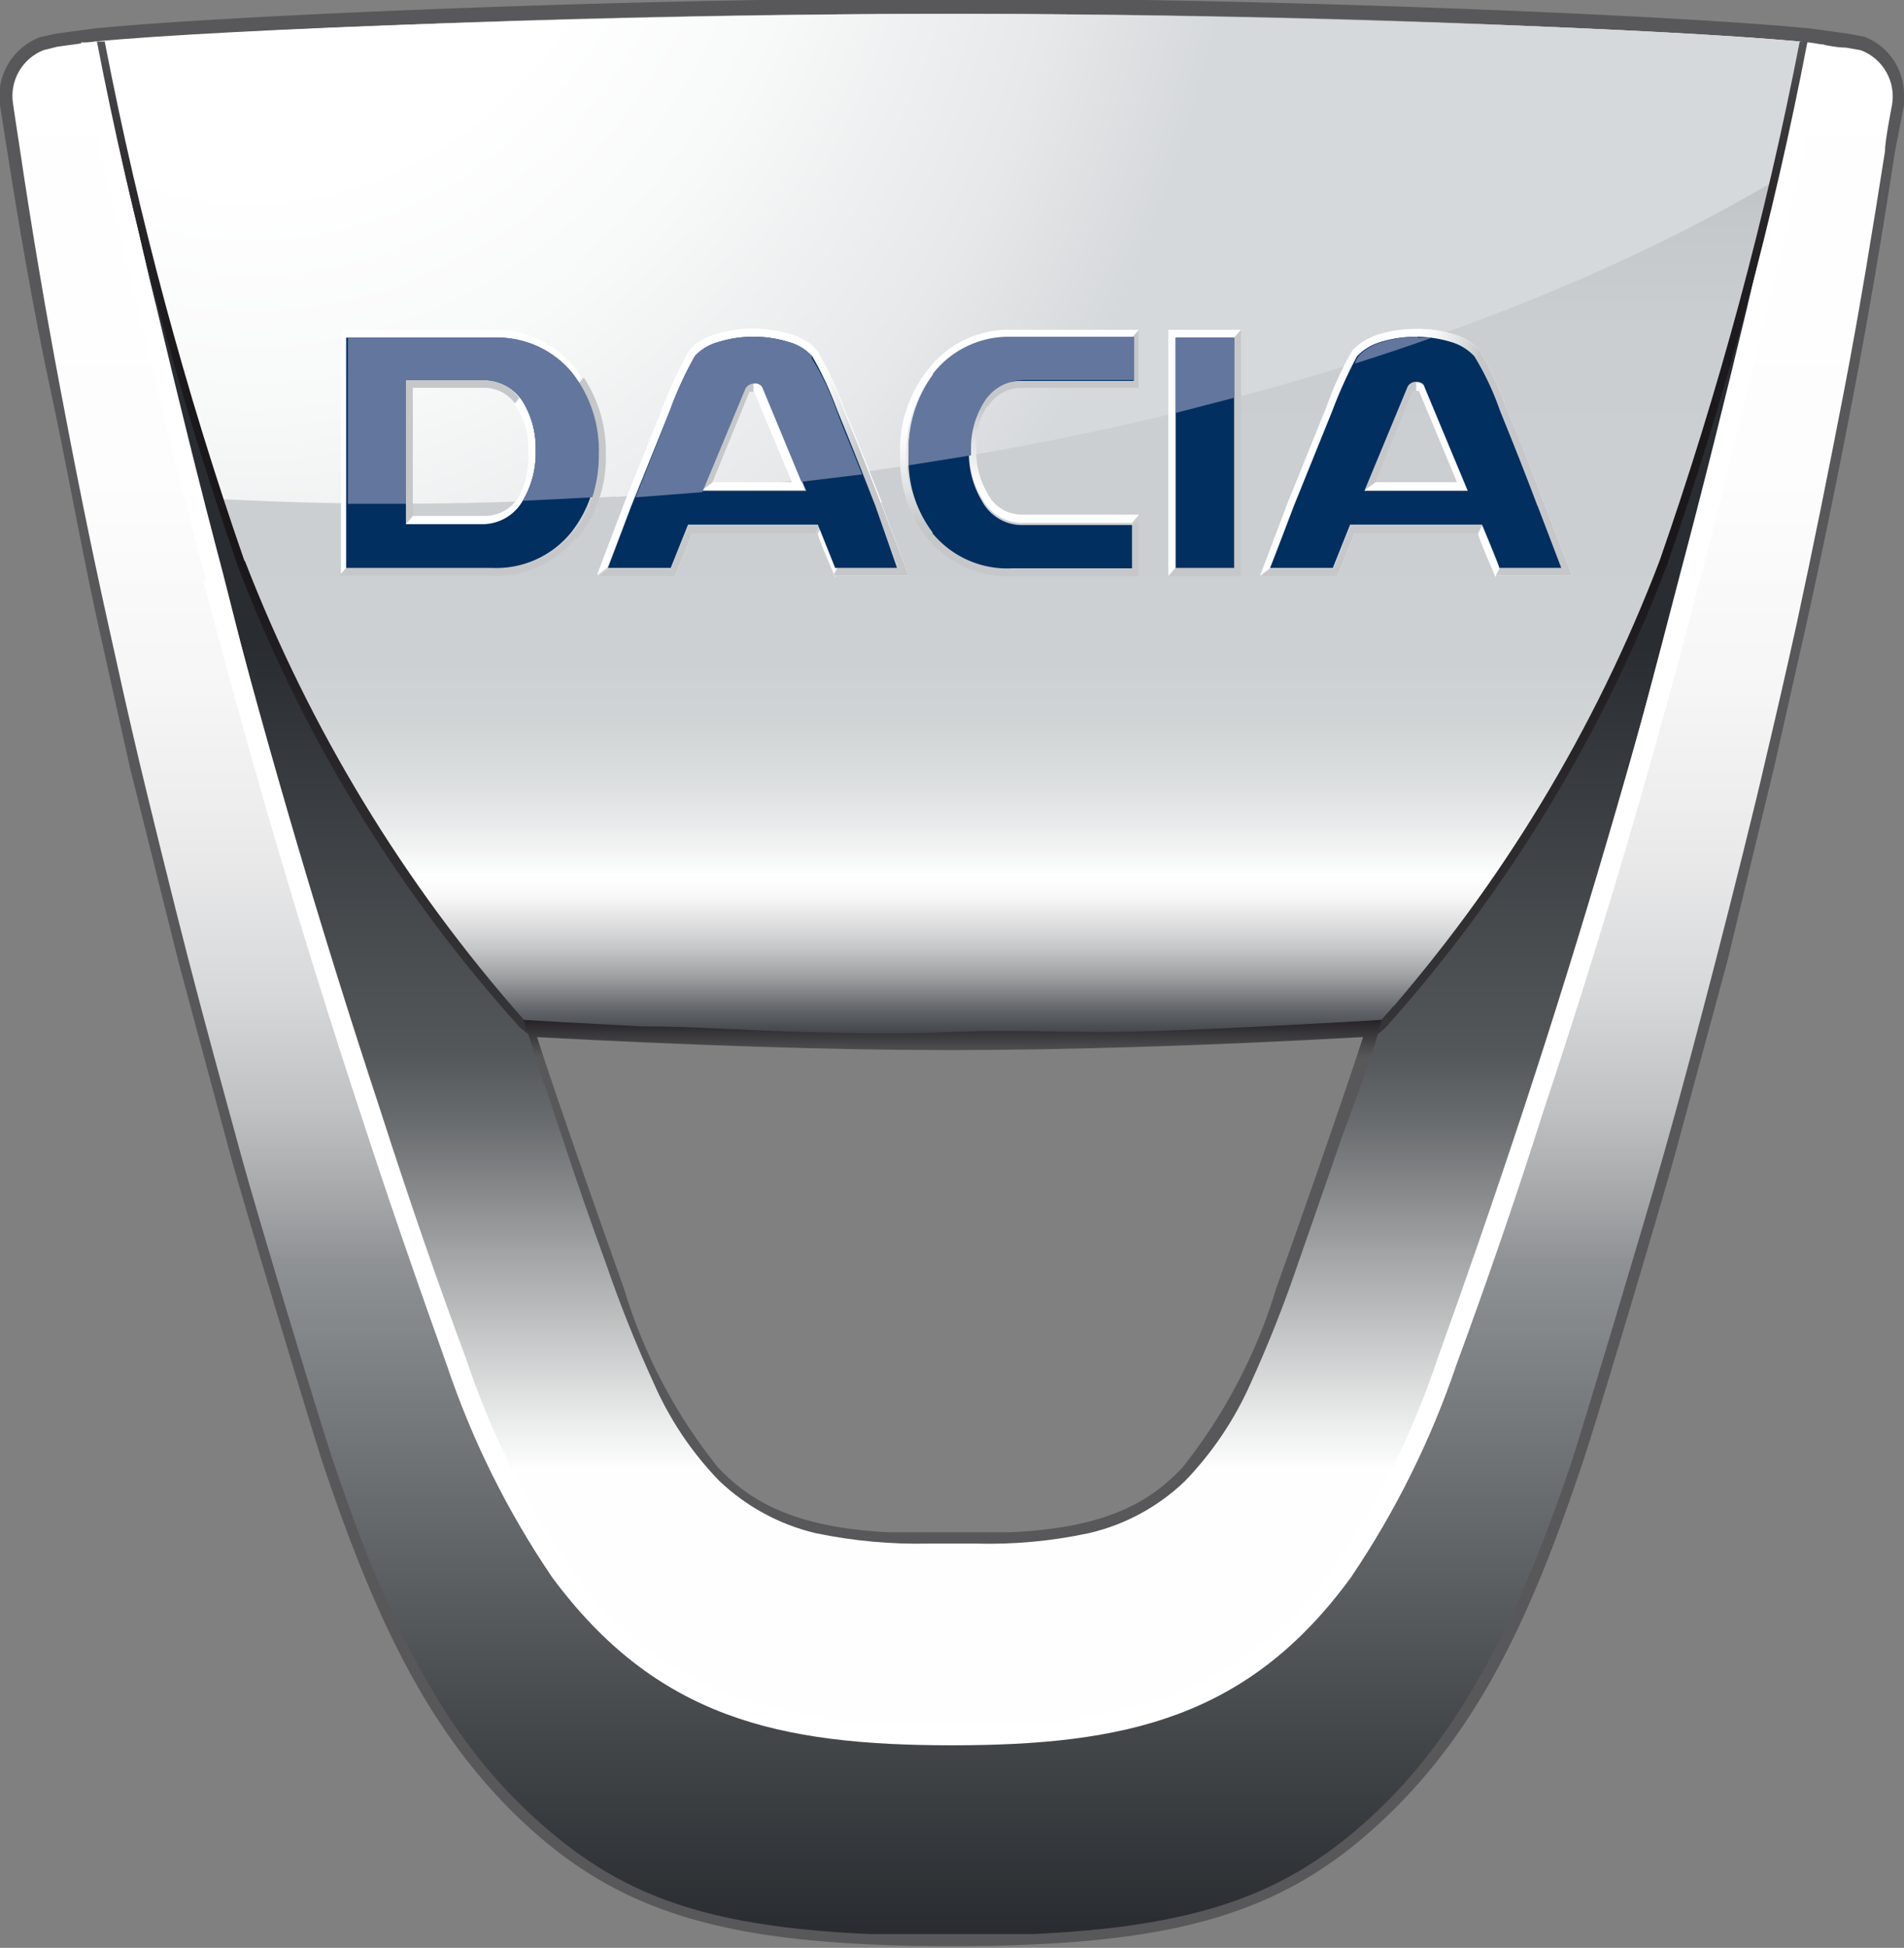 <svg id="Calque_1" data-name="Calque 1" xmlns="http://www.w3.org/2000/svg" xmlns:xlink="http://www.w3.org/1999/xlink" viewBox="0 0 44 45"><rect x="0" y="0" width="44" height="45" fill="#808080" stroke="none"/><defs><style>.cls-1{fill:none;}.cls-2{fill:#58585a;}.cls-3{clip-path:url(#clip-path);}.cls-4{clip-path:url(#clip-path-2);}.cls-5{fill:url(#Adsız_degrade);}.cls-6{clip-path:url(#clip-path-3);}.cls-7{clip-path:url(#clip-path-4);}.cls-8{fill:url(#Adsız_degrade_2);}.cls-9{clip-path:url(#clip-path-5);}.cls-10{clip-path:url(#clip-path-6);}.cls-11{fill:url(#Adsız_degrade_3);}.cls-12{clip-path:url(#clip-path-7);}.cls-13{clip-path:url(#clip-path-8);}.cls-14{fill:url(#Adsız_degrade_4);}.cls-15{clip-path:url(#clip-path-9);}.cls-16{clip-path:url(#clip-path-10);}.cls-17{fill:url(#Adsız_degrade_5);}.cls-18{fill:#fff;}.cls-19{fill:#c6c7c8;}.cls-20{clip-path:url(#clip-path-11);}.cls-21{clip-path:url(#clip-path-12);}.cls-22{fill:url(#Adsız_degrade_6);}.cls-23{clip-path:url(#clip-path-13);}.cls-24{clip-path:url(#clip-path-14);}.cls-25{fill:url(#Adsız_degrade_7);}.cls-26{clip-path:url(#clip-path-15);}.cls-27{clip-path:url(#clip-path-16);}.cls-28{fill:url(#Adsız_degrade_8);}.cls-29{clip-path:url(#clip-path-17);}.cls-30{clip-path:url(#clip-path-18);}.cls-31{fill:url(#Adsız_degrade_9);}.cls-32{clip-path:url(#clip-path-19);}.cls-33{clip-path:url(#clip-path-20);}.cls-34{fill:url(#Adsız_degrade_10);}.cls-35{clip-path:url(#clip-path-21);}.cls-36{clip-path:url(#clip-path-22);}.cls-37{fill:url(#Adsız_degrade_11);}.cls-38{clip-path:url(#clip-path-23);}.cls-39{clip-path:url(#clip-path-24);}.cls-40{fill:url(#Adsız_degrade_12);}.cls-41{clip-path:url(#clip-path-25);}.cls-42{clip-path:url(#clip-path-26);}.cls-43{fill:url(#Adsız_degrade_13);}.cls-44{clip-path:url(#clip-path-27);}.cls-45{clip-path:url(#clip-path-28);}.cls-46{fill:url(#Adsız_degrade_14);}.cls-47{clip-path:url(#clip-path-29);}.cls-48{clip-path:url(#clip-path-30);}.cls-49{fill:url(#Adsız_degrade_15);}.cls-50{fill:#002f60;}.cls-51{clip-path:url(#clip-path-31);}.cls-52{clip-path:url(#clip-path-32);}.cls-53{fill:url(#Adsız_degrade_16);}.cls-54{clip-path:url(#clip-path-33);}.cls-55{clip-path:url(#clip-path-34);}.cls-56{fill:url(#Adsız_degrade_17);}.cls-57{clip-path:url(#clip-path-35);}.cls-58{clip-path:url(#clip-path-36);}.cls-59{fill:url(#Adsız_degrade_18);}</style><clipPath id="clip-path" transform="translate(0 -0.04)"><rect class="cls-1" x="0.23" y="0.36" width="43.54" height="44.36"/></clipPath><clipPath id="clip-path-2" transform="translate(0 -0.04)"><path class="cls-1" d="M29.78,29.85a12.38,12.38,0,0,1-2.24,4.28c-.73.77-1.77,1.48-4.16,1.58-.46,0-1.05,0-1.37,0s-.92,0-1.38,0c-2.39-.1-3.43-.81-4.16-1.58a12.42,12.42,0,0,1-2.24-4.27c-.28-.75-1.88-5.32-2.15-6.25,3.28.19,6.91.32,9.92.32s6.65-.13,9.93-.32c-.27.93-1.87,5.5-2.15,6.24M43,1.2l-.34-.06c-.26,0-.54-.08-.86-.12C38.92.73,29.71.36,22,.36S5.09.72,2.18,1l-.86.12L1,1.2a1.14,1.14,0,0,0-.7,1.23s.12.81.16,1.06Q.87,6.25,1.39,9c.34,1.81.7,3.61,1.1,5.41.24,1.09.48,2.18.74,3.27.19.8.77,3.16,1.12,4.51.39,1.51.8,3,1.21,4.5s1.89,6.38,2.15,7.14C8.88,37.28,10.13,40,12.31,42s4.35,2.76,9.7,2.76,7.58-.82,9.69-2.76,3.42-4.67,4.6-8.13c.25-.76,1.68-5.52,2.14-7.14s.82-3,1.21-4.5c.35-1.35.94-3.71,1.12-4.51q.39-1.64.75-3.27c.39-1.8.75-3.6,1.1-5.41s.65-3.66.94-5.5c0-.25.15-1,.16-1.06A1.14,1.14,0,0,0,43,1.2Z"/></clipPath><linearGradient id="Adsız_degrade" x1="-883.74" y1="883.5" x2="-883.09" y2="883.5" gradientTransform="matrix(0, 67.72, 67.72, 0, -59808.76, 59847.41)" gradientUnits="userSpaceOnUse"><stop offset="0" stop-color="#fff"/><stop offset="0.24" stop-color="#fdfdfd"/><stop offset="0.35" stop-color="#f6f6f6"/><stop offset="0.44" stop-color="#e9e9ea"/><stop offset="0.51" stop-color="#d7d8d9"/><stop offset="0.57" stop-color="#bfc1c2"/><stop offset="0.62" stop-color="#a3a5a7"/><stop offset="0.65" stop-color="#8f9294"/><stop offset="0.89" stop-color="#46494c"/><stop offset="1" stop-color="#292c30"/></linearGradient><clipPath id="clip-path-3" transform="translate(0 -0.04)"><rect class="cls-1" x="11.69" y="23.27" width="20.62" height="12.79"/></clipPath><clipPath id="clip-path-4" transform="translate(0 -0.04)"><path class="cls-1" d="M30,30h0m1.5-6c-.47,1.46-1.76,5.13-2,5.78h0a12.4,12.4,0,0,1-2.18,4.17c-.68.71-1.63,1.39-4,1.49l-1.37,0-1.36,0c-2.36-.1-3.34-.81-4-1.5a12.25,12.25,0,0,1-2.18-4.16c-.24-.66-1.53-4.32-2-5.78,3.51.19,6.88.3,9.52.3s6-.1,9.53-.3Zm-19.71-.24c.27.95,1.88,5.51,2.16,6.27a12.84,12.84,0,0,0,2.31,4.39c.72.76,1.8,1.55,4.33,1.66l1.39,0,1.38,0c2.54-.11,3.62-.9,4.34-1.66A12.92,12.92,0,0,0,30,30c.28-.76,1.88-5.32,2.15-6.27l.13-.44-.4,0c-3.66.21-7.18.32-9.91.32s-6.26-.11-9.91-.32l-.4,0Z"/></clipPath><linearGradient id="Adsız_degrade_2" x1="-902.99" y1="853.86" x2="-902.34" y2="853.86" gradientTransform="matrix(0, -17.96, -17.96, 0, 15357.39, -16182.68)" gradientUnits="userSpaceOnUse"><stop offset="0" stop-color="#58585a"/><stop offset="0.91" stop-color="#58585a"/><stop offset="1" stop-color="#1a171b"/></linearGradient><clipPath id="clip-path-5" transform="translate(0 -0.04)"><rect class="cls-1" x="2.34" y="1.36" width="39.32" height="38.61"/></clipPath><clipPath id="clip-path-6" transform="translate(0 -0.04)"><path class="cls-1" d="M32,23.73l0,0-.13.12a3.15,3.15,0,0,0-.1.32c-.08.23-.16.46-.23.7L31,26.34q-.5,1.45-1,2.88A29.83,29.83,0,0,1,28.9,32a7.8,7.8,0,0,1-1.51,2.25,4.75,4.75,0,0,1-2.23,1.21,11,11,0,0,1-2.62.24H21.47a11.57,11.57,0,0,1-2.62-.24,4.85,4.85,0,0,1-2.23-1.21A7.66,7.66,0,0,1,15.11,32,29.83,29.83,0,0,1,14,29.22q-.52-1.42-1-2.88c-.16-.48-.33-1-.49-1.45-.07-.23-.15-.46-.22-.69,0-.05-.06-.18-.1-.32L12,23.76l0,0A37.42,37.42,0,0,1,5.79,12.88,118.72,118.72,0,0,1,2.34,1.36C2.56,2.83,3,4.44,3.34,6c.09.39.18.75.27,1.11.49,2.05,1,4.13,1.55,6.2,1,4,2.14,8.16,3.49,12.26.71,2.17,1.38,4.08,2,5.85a20.29,20.29,0,0,0,2.39,4.83,8.19,8.19,0,0,0,3.8,3A14.39,14.39,0,0,0,22,40a14.33,14.33,0,0,0,5.13-.7,8.14,8.14,0,0,0,3.8-3,20.29,20.29,0,0,0,2.39-4.83c.65-1.77,1.32-3.68,2-5.85,1.35-4.1,2.44-8.22,3.49-12.26.55-2.07,1.07-4.16,1.56-6.2.07-.31.15-.64.23-1,.38-1.58.77-3.21,1-4.76-.36,1.47-1.81,7.1-3.51,11.68A35.87,35.87,0,0,1,32,23.73"/></clipPath><linearGradient id="Adsız_degrade_3" x1="-893.57" y1="868.39" x2="-892.92" y2="868.39" gradientTransform="matrix(0, -47.97, -47.97, 0, 41678.58, -42825.02)" gradientUnits="userSpaceOnUse"><stop offset="0" stop-color="#fefefe"/><stop offset="0.18" stop-color="#fefefe"/><stop offset="0.21" stop-color="#eeefef"/><stop offset="0.35" stop-color="#9c9e9f"/><stop offset="0.44" stop-color="#686b6d"/><stop offset="0.49" stop-color="#54575a"/><stop offset="0.71" stop-color="#35383c"/><stop offset="0.79" stop-color="#292c30"/><stop offset="1" stop-color="#292c30"/></linearGradient><clipPath id="clip-path-7" transform="translate(0 -0.04)"><rect class="cls-1" x="2.4" y="0.36" width="39.22" height="23.57"/></clipPath><clipPath id="clip-path-8" transform="translate(0 -0.04)"><path class="cls-1" d="M41.61,1C35.09.54,28.55.36,22,.36S8.92.54,2.4,1a95,95,0,0,0,2.47,9.81h0c.24.75.5,1.49.76,2.21a34.31,34.31,0,0,0,6.45,10.58l.83.05,1.9.1c1.25,0,2.49.1,3.74.13s2.3.05,3.46,0,2.3,0,3.45,0,2.5-.07,3.75-.13l1.9-.1.82-.05A34.11,34.11,0,0,0,38.38,13,75.27,75.27,0,0,0,40.86,4.5h0c.49-2.07.75-3.49.75-3.49"/></clipPath><linearGradient id="Adsız_degrade_4" x1="-895.63" y1="865.8" x2="-894.97" y2="865.8" gradientTransform="matrix(0, -35.99, -35.99, 0, 31182.18, -32209.72)" gradientUnits="userSpaceOnUse"><stop offset="0" stop-color="#383c40"/><stop offset="0.03" stop-color="#626569"/><stop offset="0.06" stop-color="#9a9c9e"/><stop offset="0.09" stop-color="#c5c7c8"/><stop offset="0.12" stop-color="#e5e5e6"/><stop offset="0.14" stop-color="#f8f8f8"/><stop offset="0.16" stop-color="#fff"/><stop offset="0.19" stop-color="#f0f1f1"/><stop offset="0.25" stop-color="#dcdfe0"/><stop offset="0.31" stop-color="#d1d4d5"/><stop offset="0.37" stop-color="#cdd0d2"/><stop offset="0.69" stop-color="#cbced0"/><stop offset="0.8" stop-color="#c4c8ca"/><stop offset="0.89" stop-color="#b8bcbe"/><stop offset="0.95" stop-color="#a7acaf"/><stop offset="1" stop-color="#979c9f"/></linearGradient><clipPath id="clip-path-9" transform="translate(0 -0.04)"><rect class="cls-1" x="2.4" y="0.36" width="39.22" height="11.38"/></clipPath><clipPath id="clip-path-10" transform="translate(0 -0.04)"><path class="cls-1" d="M14.22,11.52c10.7-.69,20.21-3.44,26.7-7.25.45-1.94.69-3.27.69-3.27h0C38.5.71,29.53.36,22,.36S5.51.71,2.4,1h0a95,95,0,0,0,2.47,9.81h0c.09.25.17.51.25.76a76.73,76.73,0,0,0,9.1-.06"/></clipPath><radialGradient id="Adsız_degrade_5" cx="-877.17" cy="868.9" r="11.01" gradientTransform="matrix(2.28, 0, 0, -2.66, 2005.75, 2305.01)" gradientUnits="userSpaceOnUse"><stop offset="0" stop-color="#fff"/><stop offset="0.36" stop-color="#fff"/><stop offset="0.53" stop-color="#f8f9f9"/><stop offset="0.77" stop-color="#e6e8e9"/><stop offset="0.92" stop-color="#d6d9db"/><stop offset="1" stop-color="#d6d9db"/></radialGradient><clipPath id="clip-path-11" transform="translate(0 -0.04)"><rect class="cls-1" x="32.92" y="8.98" height="0.02"/></clipPath><clipPath id="clip-path-12" transform="translate(0 -0.04)"><polyline class="cls-1" points="32.92 8.99 32.92 8.98 32.92 8.98 32.92 8.99"/></clipPath><linearGradient id="Adsız_degrade_6" x1="-949.83" y1="785.66" x2="-949.16" y2="785.66" gradientTransform="matrix(0, -4.54, -4.54, 0, 3599.81, -4300.46)" gradientUnits="userSpaceOnUse"><stop offset="0" stop-color="#3e3d40"/><stop offset="0.02" stop-color="#5e5d5f"/><stop offset="0.06" stop-color="#979698"/><stop offset="0.09" stop-color="#c4c3c4"/><stop offset="0.12" stop-color="#e4e4e4"/><stop offset="0.14" stop-color="#f8f8f8"/><stop offset="0.16" stop-color="#fff"/><stop offset="0.19" stop-color="#f2f2f2"/><stop offset="0.25" stop-color="#dfdfe0"/><stop offset="0.31" stop-color="#d4d4d5"/><stop offset="0.37" stop-color="#d0d0d1"/><stop offset="0.68" stop-color="#cececf"/><stop offset="0.79" stop-color="#c8c7c8"/><stop offset="0.86" stop-color="#bcbcbd"/><stop offset="0.93" stop-color="#acabac"/><stop offset="0.98" stop-color="#979696"/><stop offset="1" stop-color="#8d8c8c"/></linearGradient><clipPath id="clip-path-13" transform="translate(0 -0.04)"><rect class="cls-1" x="17.61" y="8.98" width="0.01" height="0.02"/></clipPath><clipPath id="clip-path-14" transform="translate(0 -0.04)"><polyline class="cls-1" points="17.61 8.99 17.61 8.98 17.61 8.98 17.61 8.99"/></clipPath><linearGradient id="Adsız_degrade_7" x1="-949.83" y1="783.04" x2="-949.16" y2="783.04" gradientTransform="matrix(0, -4.54, -4.54, 0, 3572.63, -4300.46)" xlink:href="#Adsız_degrade_6"/><clipPath id="clip-path-15" transform="translate(0 -0.04)"><rect class="cls-1" x="16.23" y="8.86" width="2.38" height="2.51"/></clipPath><clipPath id="clip-path-16" transform="translate(0 -0.04)"><path class="cls-1" d="M17.61,9h0a.18.18,0,0,0-.19-.12h0v.19h0l0,0,.88,2.11H16.48l-.25.18H18.6L17.61,9"/></clipPath><linearGradient id="Adsız_degrade_8" x1="-1192.4" y1="695.68" x2="-1191.72" y2="695.68" gradientTransform="matrix(-0.63, -1.3, -1.3, 0.63, 171.37, -1985.68)" gradientUnits="userSpaceOnUse"><stop offset="0" stop-color="#fff"/><stop offset="0.25" stop-color="#f7f7f7"/><stop offset="0.63" stop-color="#e1e2e3"/><stop offset="1" stop-color="#c6c7c9"/></linearGradient><clipPath id="clip-path-17" transform="translate(0 -0.04)"><rect class="cls-1" x="31.54" y="8.86" width="2.38" height="2.51"/></clipPath><clipPath id="clip-path-18" transform="translate(0 -0.04)"><path class="cls-1" d="M32.92,9h0c0-.05-.06-.12-.19-.12h0v.19h0l.06,0,.88,2.11H31.79l-.26.19h2.38l-1-2.4"/></clipPath><linearGradient id="Adsız_degrade_9" x1="-1187.55" y1="701.89" x2="-1186.88" y2="701.89" gradientTransform="matrix(-0.62, -1.31, -1.31, 0.62, 210.01, -1982.24)" xlink:href="#Adsız_degrade_8"/><clipPath id="clip-path-19" transform="translate(0 -0.04)"><rect class="cls-1" x="7.88" y="7.66" width="5.6" height="5.69"/></clipPath><clipPath id="clip-path-20" transform="translate(0 -0.04)"><path class="cls-1" d="M8,7.84h3.37a2.22,2.22,0,0,1,1.81.85,1.43,1.43,0,0,1,.14.2l.11-.13-.13-.2a2.35,2.35,0,0,0-1.93-.9H7.88v5.68L8,13.16V7.84"/></clipPath><linearGradient id="Adsız_degrade_10" x1="-743.56" y1="851.3" x2="-742.95" y2="851.3" gradientTransform="matrix(3.26, 1.33, 1.33, -3.26, 1302.2, 3781.01)" xlink:href="#Adsız_degrade_8"/><clipPath id="clip-path-21" transform="translate(0 -0.04)"><rect class="cls-1" x="9.38" y="9.24" width="3.01" height="2.91"/></clipPath><clipPath id="clip-path-22" transform="translate(0 -0.04)"><path class="cls-1" d="M12.08,11.61a2.16,2.16,0,0,0,.31-1.16,2.07,2.07,0,0,0-.3-1.12L12,9.24l-.11.13.05.08a1.73,1.73,0,0,1,.27,1A2,2,0,0,1,12,11.5a.92.92,0,0,1-.8.46H9.54l-.16.19h1.78a1.07,1.07,0,0,0,.92-.54"/></clipPath><linearGradient id="Adsız_degrade_11" x1="-1301.97" y1="646.55" x2="-1301.3" y2="646.55" gradientTransform="matrix(-0.51, -0.96, -0.96, 0.51, -32.45, -1573.03)" xlink:href="#Adsız_degrade_8"/><clipPath id="clip-path-23" transform="translate(0 -0.04)"><rect class="cls-1" x="13.81" y="7.63" width="7.22" height="5.71"/></clipPath><clipPath id="clip-path-24" transform="translate(0 -0.04)"><path class="cls-1" d="M19.25,13.34H21l-.65-1.69c-.36-.93-.66-1.67-.88-2.21a7,7,0,0,0-.62-1.31,1.27,1.27,0,0,0-.61-.37,3.06,3.06,0,0,0-.84-.13h0a2.74,2.74,0,0,0-.85.13,1.3,1.3,0,0,0-.62.37,9.6,9.6,0,0,0-.61,1.31l-.89,2.21-.64,1.69.24-.18c.09-.21.55-1.43.55-1.43l.89-2.2a10.73,10.73,0,0,1,.57-1.26,1.28,1.28,0,0,1,.55-.33,2.84,2.84,0,0,1,.81-.12h0a2.72,2.72,0,0,1,.8.12,1.19,1.19,0,0,1,.54.33,6.31,6.31,0,0,1,.59,1.26c.22.53.51,1.27.87,2.2l.56,1.43H19.35l-.1.19"/></clipPath><linearGradient id="Adsız_degrade_12" x1="-691.47" y1="816.32" x2="-690.88" y2="816.32" gradientTransform="matrix(2.4, 0.66, 0.66, -2.4, 1139.05, 2426.17)" xlink:href="#Adsız_degrade_8"/><clipPath id="clip-path-25" transform="translate(0 -0.04)"><rect class="cls-1" x="29.11" y="7.63" width="7.22" height="5.71"/></clipPath><clipPath id="clip-path-26" transform="translate(0 -0.04)"><path class="cls-1" d="M34.56,13.34h1.77l-.65-1.69c-.36-.93-.65-1.67-.88-2.21a7.61,7.61,0,0,0-.61-1.31,1.41,1.41,0,0,0-.61-.37,2.73,2.73,0,0,0-.85-.12h0a2.79,2.79,0,0,0-.86.12,1.42,1.42,0,0,0-.62.38,7.78,7.78,0,0,0-.6,1.31l-.89,2.2-.64,1.69.23-.18.55-1.43.89-2.2a10.73,10.73,0,0,1,.57-1.26,1.28,1.28,0,0,1,.55-.33,2.84,2.84,0,0,1,.81-.12h0a2.72,2.72,0,0,1,.8.12,1.19,1.19,0,0,1,.54.33,6.31,6.31,0,0,1,.59,1.26c.22.53.51,1.27.87,2.2l.56,1.43H34.66l-.1.19"/></clipPath><linearGradient id="Adsız_degrade_13" x1="-691.33" y1="816.47" x2="-690.73" y2="816.47" gradientTransform="matrix(2.33, 0.69, 0.69, -2.33, 1079.45, 2389.73)" xlink:href="#Adsız_degrade_8"/><clipPath id="clip-path-27" transform="translate(0 -0.04)"><rect class="cls-1" x="20.8" y="7.66" width="5.52" height="5.69"/></clipPath><clipPath id="clip-path-28" transform="translate(0 -0.04)"><path class="cls-1" d="M26.16,13.16H23.38a2.24,2.24,0,0,1-1.83-.81,2.28,2.28,0,0,1-.36-.6,3.1,3.1,0,0,1-.24-1.2,2.93,2.93,0,0,1,.61-1.86,2.22,2.22,0,0,1,1.82-.84h2.78l.16-.19H23.38a2.34,2.34,0,0,0-1.93.91,3,3,0,0,0-.65,2,3,3,0,0,0,.27,1.33,2.46,2.46,0,0,0,2.31,1.46h2.94V12l-.16.19v1"/></clipPath><linearGradient id="Adsız_degrade_14" x1="-807.49" y1="999.29" x2="-806.83" y2="999.29" gradientTransform="matrix(0, 3.51, 3.51, 0, -3483.95, 2844.12)" xlink:href="#Adsız_degrade_8"/><clipPath id="clip-path-29" transform="translate(0 -0.04)"><rect class="cls-1" x="22.4" y="7.66" width="3.92" height="4.49"/></clipPath><clipPath id="clip-path-30" transform="translate(0 -0.04)"><path class="cls-1" d="M22.82,9.45a.91.91,0,0,1,.8-.45h2.7V7.66l-.16.18v1H23.62a1,1,0,0,0-.92.51,2,2,0,0,0-.3,1.12v.1a2,2,0,0,0,.3,1,1.05,1.05,0,0,0,.92.55h2.54l.16-.19h-2.7a.89.89,0,0,1-.79-.47,1.93,1.93,0,0,1-.27-1.05v0a1.71,1.71,0,0,1,.26-1"/></clipPath><linearGradient id="Adsız_degrade_15" x1="-977.73" y1="743.53" x2="-977.08" y2="743.53" gradientTransform="matrix(0, -3.13, -3.13, 0, 2351.61, -3048.82)" xlink:href="#Adsız_degrade_8"/><clipPath id="clip-path-31" transform="translate(0 -0.04)"><rect class="cls-1" x="8.04" y="7.82" width="25.02" height="3.87"/></clipPath><clipPath id="clip-path-32" transform="translate(0 -0.04)"><path class="cls-1" d="M21.56,8.69A2.93,2.93,0,0,0,21,10.55c0,.08,0,.16,0,.24l1.44-.23v-.12a2,2,0,0,1,.3-1.11,1.07,1.07,0,0,1,.93-.51h2.54v-1H23.37a2.22,2.22,0,0,0-1.81.85M11.41,7.84H8v3.84H9.38V8.82h1.78a1.07,1.07,0,0,1,.93.51,2.07,2.07,0,0,1,.29,1.12,2.15,2.15,0,0,1-.3,1.16l0,0,1.61-.08a3.07,3.07,0,0,0,.15-1,2.92,2.92,0,0,0-.6-1.86A2.22,2.22,0,0,0,11.41,7.84ZM27.17,9.58l1.35-.35V7.84H27.17ZM18.76,8.27a1,1,0,0,0-.54-.33,2.79,2.79,0,0,0-1.62,0,1.1,1.1,0,0,0-.54.32,8.61,8.61,0,0,0-.58,1.27l-.79,2,1.54-.12,1-2.4a.24.24,0,0,1,.21-.11.18.18,0,0,1,.19.12l.89,2.15L19.92,11c-.22-.57-.41-1-.57-1.43a6,6,0,0,0-.59-1.25Zm14-.45a2.79,2.79,0,0,0-.81.12,1.13,1.13,0,0,0-.55.32.61.61,0,0,0-.09.18c.6-.19,1.2-.39,1.79-.6l-.34,0Z"/></clipPath><linearGradient id="Adsız_degrade_16" x1="-834.53" y1="940.44" x2="-833.83" y2="940.44" gradientTransform="matrix(0.84, 6.26, 6.26, -0.84, -5166.45, 6026.21)" gradientUnits="userSpaceOnUse"><stop offset="0" stop-color="#63769e"/><stop offset="0.11" stop-color="#63769e"/><stop offset="0.26" stop-color="#5a719a"/><stop offset="0.5" stop-color="#43638e"/><stop offset="0.8" stop-color="#1d4c7a"/><stop offset="1" stop-color="#003b6b"/></linearGradient><clipPath id="clip-path-33" transform="translate(0 -0.04)"><rect class="cls-1" x="1.82" y="1.02" width="40.37" height="39.34"/></clipPath><clipPath id="clip-path-34" transform="translate(0 -0.04)"><path class="cls-1" d="M4.71,13.49q1.62,6.2,3.61,12.24c.65,2,1.31,3.9,2,5.83a20.17,20.17,0,0,0,2.44,4.92C15.17,39.73,18,40.36,22,40.36s6.85-.63,9.22-3.88a20.54,20.54,0,0,0,2.44-4.92c.71-1.93,1.38-3.87,2-5.83q2-6,3.61-12.24c.54-2.06,1.06-4.14,1.55-6.22s1-4.18,1.34-6.2l-.37,0h-.1c-.24,1.66-.67,3.44-1.09,5.15-.07.32-.15.64-.23,1-.48,2-1,4.13-1.55,6.2-1.05,4-2.26,8.14-3.6,12.21-.71,2.15-1.37,4.05-2,5.8a19.59,19.59,0,0,1-2.37,4.79,8.08,8.08,0,0,1-3.77,3,14.28,14.28,0,0,1-5.08.69,14.31,14.31,0,0,1-5.09-.69,8.08,8.08,0,0,1-3.77-3,19.59,19.59,0,0,1-2.37-4.79c-.65-1.75-1.31-3.65-2-5.8-1.34-4.06-2.55-8.17-3.6-12.21-.54-2.07-1.06-4.16-1.55-6.2L3.34,6a48.67,48.67,0,0,1-1-5h-.1l-.37,0c.26,2,.86,4.21,1.33,6.2s1,4.16,1.56,6.22"/></clipPath><linearGradient id="Adsız_degrade_17" x1="-881.85" y1="873.09" x2="-881.29" y2="873.09" gradientTransform="matrix(71.66, 0, 0, -71.66, 63195.4, 62586.5)" gradientUnits="userSpaceOnUse"><stop offset="0" stop-color="#fff"/><stop offset="0.55" stop-color="#fff"/><stop offset="1" stop-color="#fff"/></linearGradient><clipPath id="clip-path-35" transform="translate(0 -0.04)"><rect class="cls-1" x="2.24" y="1" width="39.53" height="22.98"/></clipPath><clipPath id="clip-path-36" transform="translate(0 -0.04)"><path class="cls-1" d="M5.65,13A86.52,86.52,0,0,1,2.42,1L2.24,1h0A87.61,87.61,0,0,0,5.49,13.1,33.94,33.94,0,0,0,12,23.76l0,0,.2.17-.11-.35A35.15,35.15,0,0,1,5.66,13M41.59,1a86.52,86.52,0,0,1-3.24,12,34.66,34.66,0,0,1-6.42,10.6h0l-.11.35.2-.17,0,0A34.36,34.36,0,0,0,38.52,13.1,86.46,86.46,0,0,0,41.77,1h0l-.18,0Z"/></clipPath><linearGradient id="Adsız_degrade_18" x1="-880.07" y1="889.32" x2="-879.42" y2="889.32" gradientTransform="matrix(0, 36.3, 36.3, 0, -32260.26, 31946.88)" gradientUnits="userSpaceOnUse"><stop offset="0" stop-color="#58585a"/><stop offset="0.04" stop-color="#515153"/><stop offset="0.08" stop-color="#414043"/><stop offset="0.15" stop-color="#302e31"/><stop offset="0.23" stop-color="#232124"/><stop offset="0.33" stop-color="#1c191d"/><stop offset="0.54" stop-color="#1a171b"/><stop offset="0.77" stop-color="#2a282b"/><stop offset="1" stop-color="#353437"/></linearGradient></defs><path class="cls-2" d="M43.09.89h0m0,0ZM12.48,41.7c-2.17-2-3.37-4.63-4.51-8-.26-.76-1.7-5.55-2.14-7.13L4.61,22.09,3.5,17.58l-.74-3.26c-.4-1.82-.77-3.64-1.1-5.4S1,5.27.72,3.43L.56,2.38a.81.81,0,0,1,.5-.87l.3-.06.85-.11C5.19,1,14.48.68,22,.68S38.82,1,41.8,1.34l.84.12.3.06a.79.79,0,0,1,.5.87l-.15,1c-.29,1.83-.6,3.67-.94,5.49s-.71,3.59-1.1,5.4l-.74,3.26-1.12,4.51-1.21,4.49C37.73,28.16,36.29,33,36,33.7c-1.14,3.37-2.35,6-4.51,8-2,1.79-4,2.69-9.52,2.69S14.38,43.45,12.48,41.7ZM2.16.7,1.28.82.92.9A1.46,1.46,0,0,0,0,2.47L.17,3.55c.29,1.84.61,3.69,1,5.51s.7,3.6,1.1,5.42L3,17.76l1.13,4.52,1.21,4.5c.46,1.63,1.89,6.38,2.15,7.16,1.18,3.47,2.42,6.19,4.68,8.27S16.93,45,22,45s7.57-.71,9.87-2.83,3.51-4.8,4.68-8.27c.27-.77,1.69-5.53,2.15-7.16l1.22-4.5L41,17.76l.74-3.28c.4-1.81.77-3.64,1.11-5.42s.66-3.68.94-5.51L44,2.47V2.29a1.44,1.44,0,0,0-.91-1.4L42.72.82,41.85.7C38.86.4,29.54,0,22,0S5.15.4,2.16.7Z" transform="translate(0 -0.04)"/><g class="cls-3"><g class="cls-4"><rect class="cls-5" x="0.23" y="0.32" width="43.54" height="44.36"/></g></g><g class="cls-6"><g class="cls-7"><rect class="cls-8" x="11.69" y="23.22" width="20.62" height="12.79"/></g></g><g class="cls-9"><g class="cls-10"><rect class="cls-11" x="2.33" y="1.32" width="39.32" height="38.61"/></g></g><g class="cls-12"><g class="cls-13"><rect class="cls-14" x="2.39" y="0.32" width="39.22" height="23.57"/></g></g><g class="cls-15"><g class="cls-16"><rect class="cls-17" x="2.39" y="0.32" width="39.22" height="11.38"/></g></g><path class="cls-18" d="M34.25,12.18l-.09.19c0,.09.4,1,.4,1l.1-.18-.41-1" transform="translate(0 -0.04)"/><path class="cls-18" d="M31.21,12.18l-.4,1H29.35l-.24.18H30.9s.37-.88.4-1h2.85l.1-.18h-3" transform="translate(0 -0.04)"/><path class="cls-19" d="M31.21,12.18l-.4,1H29.35l-.24.18H30.9s.37-.88.4-1h2.85l.1-.18h-3" transform="translate(0 -0.04)"/><path class="cls-18" d="M35.68,11.65c-.36-.93-.66-1.67-.88-2.21a7.61,7.61,0,0,0-.61-1.31,1.32,1.32,0,0,0-.61-.37,2.73,2.73,0,0,0-.85-.12v.18a2.72,2.72,0,0,1,.8.12,1.07,1.07,0,0,1,.55.33,7.39,7.39,0,0,1,.58,1.25c.22.54.52,1.28.88,2.2,0,0,.47,1.22.55,1.44H34.66l-.1.18h1.77l-.65-1.69" transform="translate(0 -0.04)"/><polyline class="cls-18" points="32.92 8.96 32.91 8.94 32.91 8.94 32.92 8.96"/><g class="cls-20"><g class="cls-21"><rect class="cls-22" x="32.91" y="8.94" height="0.02"/></g></g><path class="cls-18" d="M19,12.18l-.1.19c0,.09.4,1,.4,1l.1-.18-.4-1" transform="translate(0 -0.04)"/><path class="cls-18" d="M15.9,12.18l-.4,1H14.05l-.24.18H15.6l.4-1h2.85l.1-.18h-3" transform="translate(0 -0.04)"/><path class="cls-19" d="M15.9,12.18l-.4,1H14.05l-.24.18H15.6l.4-1h2.85l.1-.18h-3" transform="translate(0 -0.04)"/><path class="cls-18" d="M20.38,11.65c-.37-.93-.66-1.67-.89-2.21a7.61,7.61,0,0,0-.61-1.31,1.27,1.27,0,0,0-.61-.37,2.73,2.73,0,0,0-.85-.12v.18a2.72,2.72,0,0,1,.8.12,1.07,1.07,0,0,1,.55.33,7.39,7.39,0,0,1,.58,1.25c.22.54.52,1.28.88,2.2,0,0,.47,1.22.55,1.44H19.35l-.1.18H21l-.64-1.69" transform="translate(0 -0.04)"/><path class="cls-19" d="M17.34,9.09l.07,0V8.86a.24.24,0,0,0-.2.11l-1,2.41.25-.19.86-2.1" transform="translate(0 -0.04)"/><polyline class="cls-18" points="17.61 8.96 17.61 8.94 17.6 8.94 17.61 8.96"/><g class="cls-23"><g class="cls-24"><rect class="cls-25" x="17.6" y="8.94" width="0.01" height="0.02"/></g></g><g class="cls-26"><g class="cls-27"><polygon class="cls-28" points="15.38 9.3 18.15 7.74 19.45 10.86 16.68 12.42 15.38 9.3"/></g></g><path class="cls-19" d="M32.65,9.09l.06,0V8.86a.23.23,0,0,0-.19.11l-1,2.41.26-.19c.09-.23.86-2.1.86-2.1" transform="translate(0 -0.04)"/><g class="cls-29"><g class="cls-30"><polygon class="cls-31" points="30.69 9.29 33.47 7.75 34.75 10.87 31.97 12.4 30.69 9.29"/></g></g><path class="cls-18" d="M27.18,7.84h1.34l.16-.18H27v5.68l.16-.18V7.84" transform="translate(0 -0.04)"/><path class="cls-19" d="M28.68,7.66l-.16.18v5.32H27.18l-.16.19h1.66V7.66" transform="translate(0 -0.04)"/><g class="cls-32"><g class="cls-33"><polygon class="cls-34" points="6.21 12.48 8.73 5.3 15.27 8.4 12.74 15.58 6.21 12.48"/></g></g><path class="cls-19" d="M9.54,9h1.62a.89.89,0,0,1,.75.37L12,9.24a1,1,0,0,0-.86-.42H9.38v3.33L9.54,12V9" transform="translate(0 -0.04)"/><path class="cls-19" d="M13.35,12.47A2.94,2.94,0,0,0,14,10.55a3.11,3.11,0,0,0-.51-1.79l-.11.13a3,3,0,0,1,.46,1.66,2.74,2.74,0,0,1-.59,1.79,2.25,2.25,0,0,1-1.83.82H8l-.16.18h3.53a2.38,2.38,0,0,0,1.94-.87" transform="translate(0 -0.04)"/><g class="cls-35"><g class="cls-36"><polygon class="cls-37" points="10.04 13.55 8.34 9.84 11.72 7.75 13.42 11.47 10.04 13.55"/></g></g><g class="cls-38"><g class="cls-39"><polygon class="cls-40" points="12.55 12.9 14.31 5.45 22.28 8 20.52 15.45 12.55 12.9"/></g></g><g class="cls-41"><g class="cls-42"><polygon class="cls-43" points="29.69 5.32 37.66 8.05 35.75 15.58 27.78 12.85 29.69 5.32"/></g></g><g class="cls-44"><g class="cls-45"><rect class="cls-46" x="20.79" y="7.62" width="5.52" height="5.69"/></g></g><g class="cls-47"><g class="cls-48"><rect class="cls-49" x="22.39" y="7.62" width="3.92" height="4.49"/></g></g><path class="cls-50" d="M12.08,11.61a1.07,1.07,0,0,1-.92.54H9.38V8.82h1.78a1.07,1.07,0,0,1,.93.51,2.07,2.07,0,0,1,.29,1.12,2.15,2.15,0,0,1-.3,1.16m1.14-2.92a2.23,2.23,0,0,0-1.82-.85H8v5.32h3.37a2.22,2.22,0,0,0,1.82-.81,2.74,2.74,0,0,0,.6-1.8,2.93,2.93,0,0,0-.61-1.86Z" transform="translate(0 -0.04)"/><path class="cls-50" d="M21.55,12.34A2.76,2.76,0,0,1,21,10.55a2.92,2.92,0,0,1,.6-1.86,2.23,2.23,0,0,1,1.82-.85h2.78v1H23.62a1,1,0,0,0-.92.52,1.94,1.94,0,0,0-.31,1.11,2.16,2.16,0,0,0,.31,1.16,1.05,1.05,0,0,0,.92.54h2.54v1H23.38a2.24,2.24,0,0,1-1.83-.81" transform="translate(0 -0.04)"/><path class="cls-50" d="M28.52,7.84v5.32H27.17V7.84h1.35" transform="translate(0 -0.04)"/><path class="cls-50" d="M31.53,11.38l1-2.41a.22.22,0,0,1,.2-.11c.13,0,.18.07.19.12l1,2.4H31.53m4,.35c-.35-.93-.65-1.67-.87-2.21a6.35,6.35,0,0,0-.59-1.25,1.19,1.19,0,0,0-.54-.33,2.79,2.79,0,0,0-1.62,0,1.22,1.22,0,0,0-.55.33,10.73,10.73,0,0,0-.57,1.26l-.89,2.2s-.46,1.22-.55,1.43H30.8l.4-1h3.05s.37.88.4,1h1.43l-.55-1.44Z" transform="translate(0 -0.04)"/><path class="cls-50" d="M16.23,11.38l1-2.41a.22.22,0,0,1,.21-.11.18.18,0,0,1,.19.12l1,2.4H16.23m4,.35c-.36-.93-.66-1.67-.88-2.21a8,8,0,0,0-.58-1.25,1.22,1.22,0,0,0-.55-.33,2.76,2.76,0,0,0-1.61,0,1.22,1.22,0,0,0-.55.33,8.06,8.06,0,0,0-.58,1.26l-.89,2.2-.54,1.43H15.5l.4-1h3l.4,1h1.43Z" transform="translate(0 -0.04)"/><g class="cls-51"><g class="cls-52"><polygon class="cls-53" points="7.59 7.85 32.61 3.93 33.5 11.57 8.48 15.49 7.59 7.85"/></g></g><g class="cls-54"><g class="cls-55"><rect class="cls-56" x="1.82" y="0.98" width="40.37" height="39.34"/></g></g><g class="cls-57"><g class="cls-58"><rect class="cls-59" x="2.24" y="0.96" width="39.53" height="22.98"/></g></g></svg>